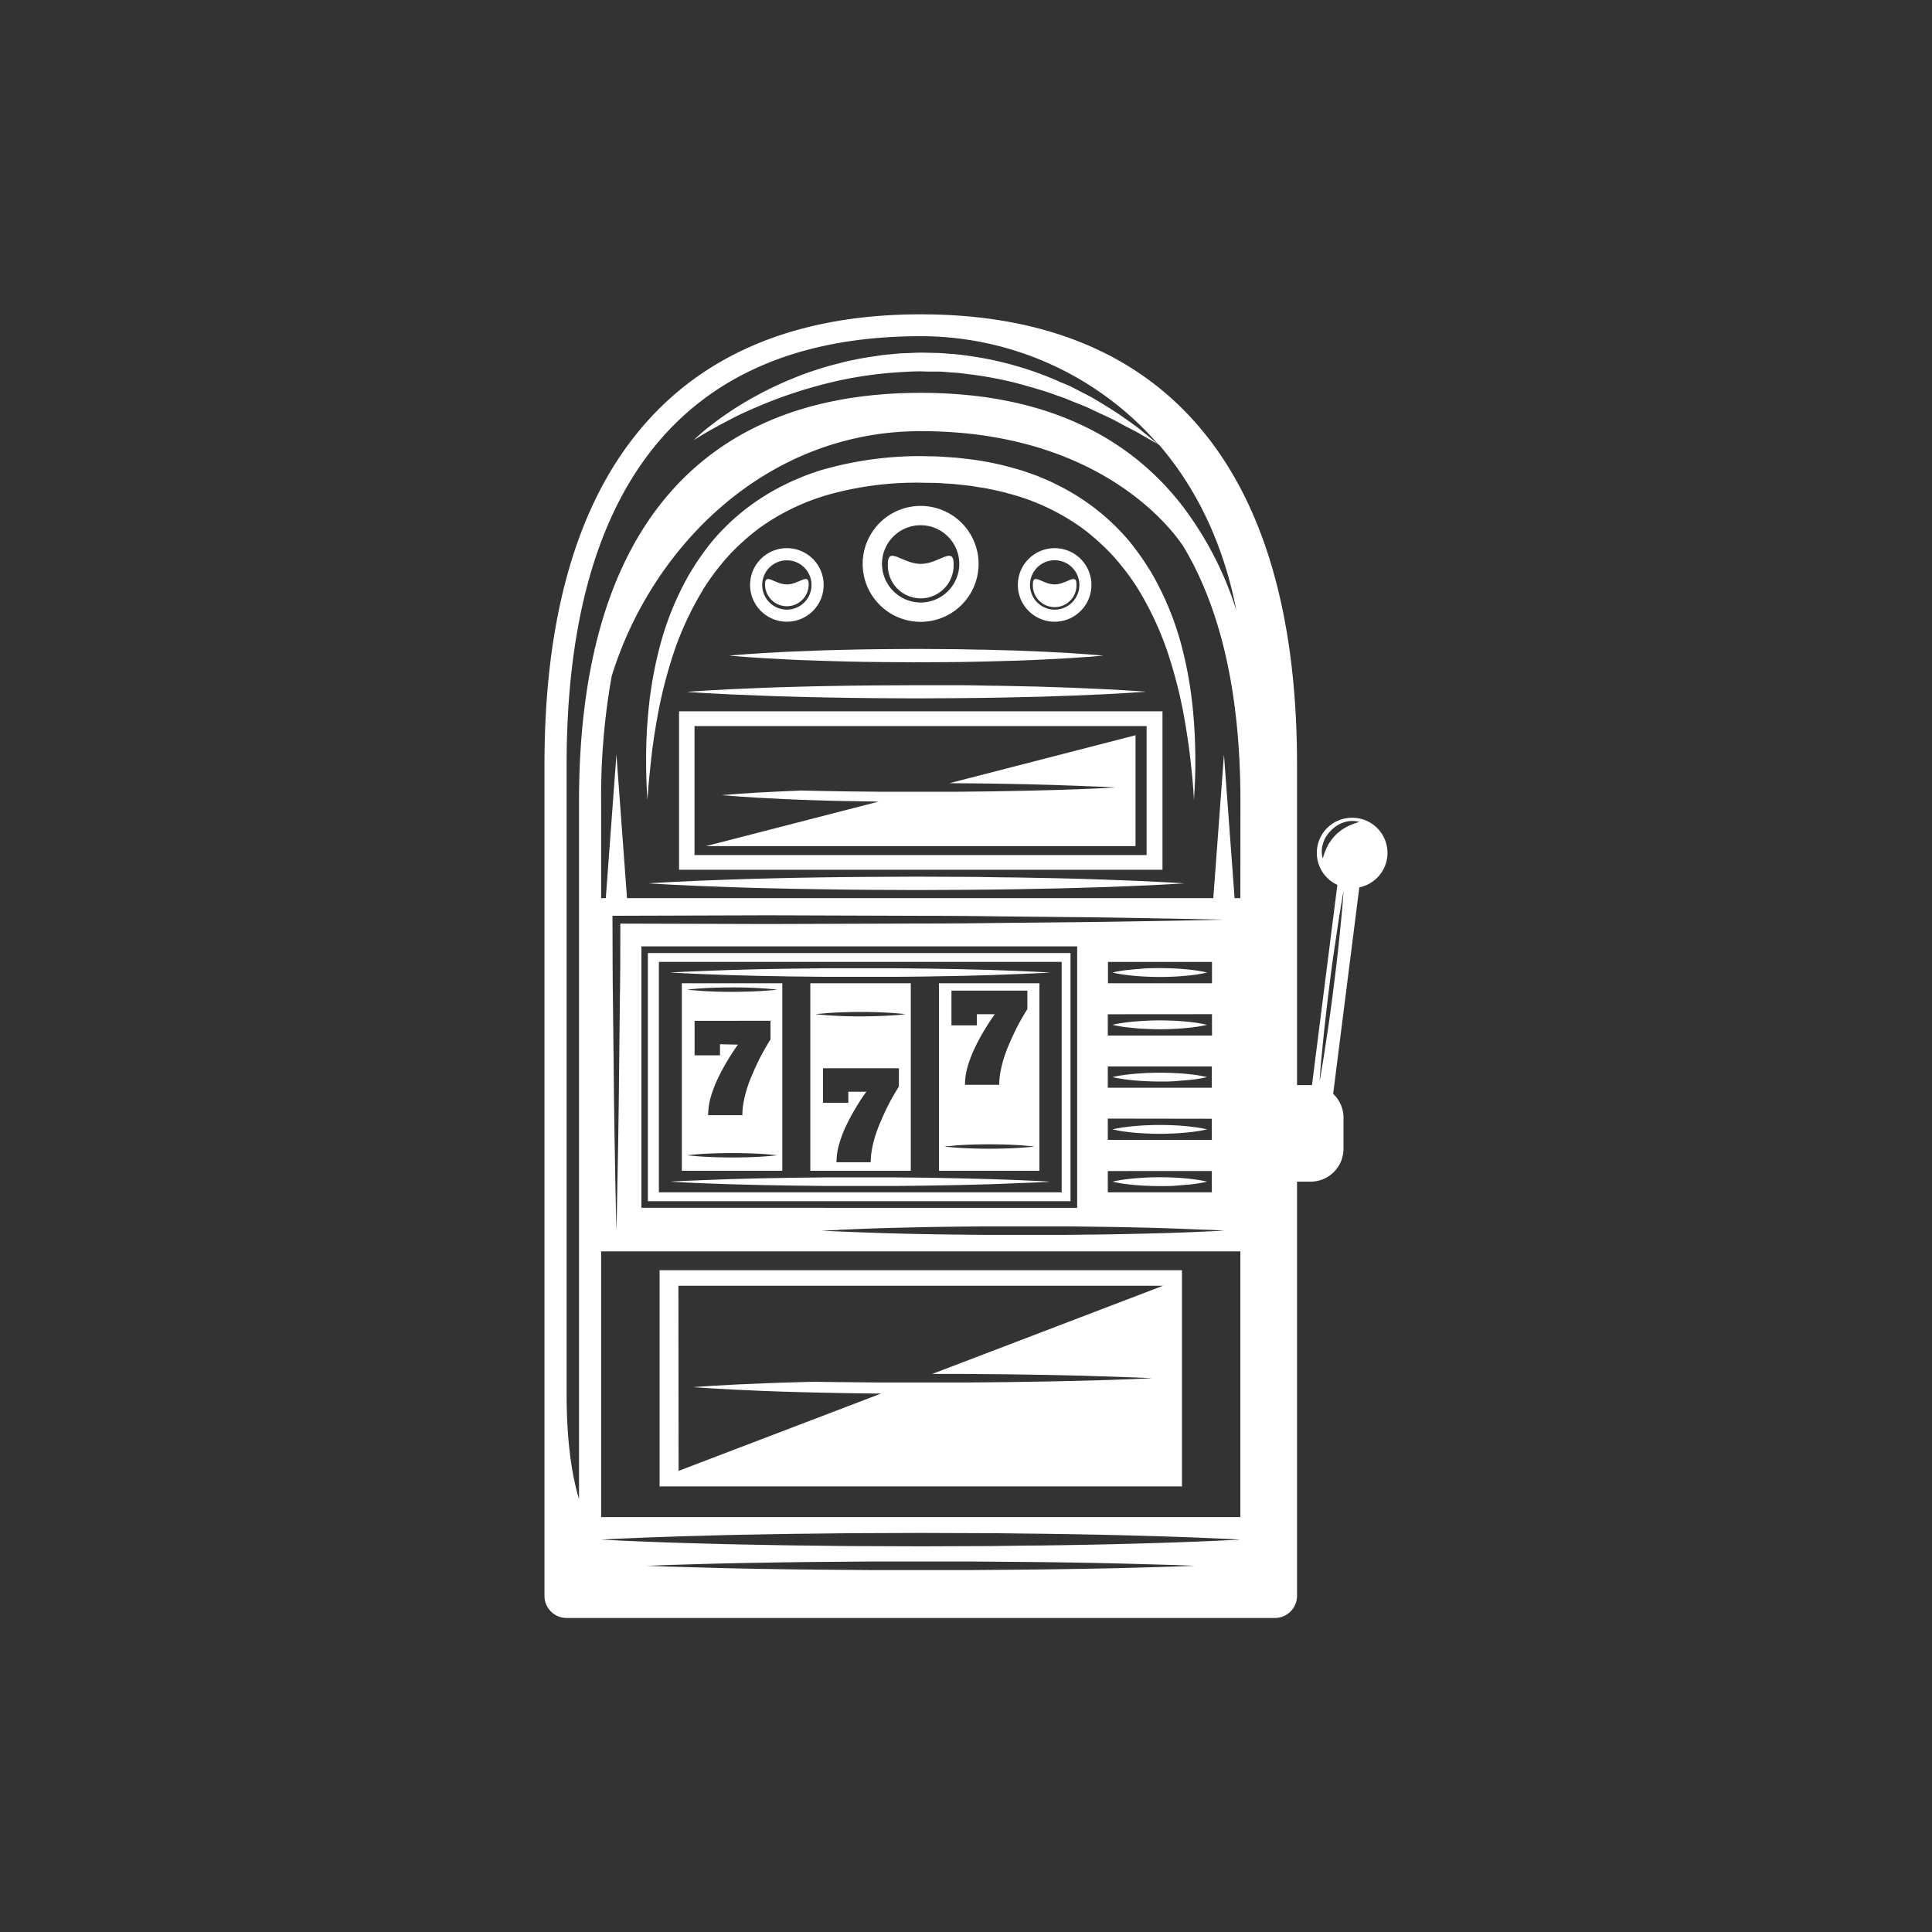 <svg id="Capa_1" data-name="Capa 1" xmlns="http://www.w3.org/2000/svg" viewBox="0 0 500 500"><rect x="0" y="0" width="500" height="500" fill="#333333" stroke="none"/><path d="M209.71,303h26V254.47h-26Zm22.92-21.82q-2,3.25-3.07,5.46c-.71,1.47-1.31,2.79-1.81,4a36.65,36.65,0,0,0-1.27,3.46,31.58,31.58,0,0,0-.83,3.39,19.14,19.14,0,0,0-.31,3.3h-8.85a16.58,16.58,0,0,1,.74-4.89,30,30,0,0,1,1.86-4.79q1.13-2.33,2.48-4.58c.91-1.5,1.79-2.84,2.65-4h-4.67v2.87H213v-8.94h19.64ZM212.1,262.35c.63,0,1.54-.15,2.63-.21,2.19-.15,5.1-.24,8-.25s5.82.1,8,.25c1.09.06,2,.17,2.64.21s1,.12,1,.12-.36,0-1,.11-1.55.15-2.64.21c-2.18.15-5.09.24-8,.25s-5.81-.1-8-.25c-1.09-.06-2-.16-2.63-.21s-1-.11-1-.11Z" fill="#fff"/><path d="M243,303h26V254.47H243Zm3.24-46.62h19.64v4.76q-2,3.26-3.06,5.46c-.71,1.47-1.32,2.79-1.82,4a34.67,34.67,0,0,0-1.26,3.45,29.53,29.53,0,0,0-.83,3.4,18,18,0,0,0-.31,3.3h-8.86a17,17,0,0,1,.74-4.9,32.37,32.37,0,0,1,1.86-4.78c.75-1.56,1.58-3.08,2.49-4.59s1.78-2.83,2.64-4h-4.66v2.88h-6.57Zm-.86,40.23c.64,0,1.55-.15,2.64-.22,2.18-.14,5.09-.24,8-.24s5.82.1,8,.24c1.09.07,2,.17,2.63.22s1,.11,1,.11-.36.05-1,.11-1.54.16-2.63.22c-2.18.14-5.09.24-8,.24s-5.82-.1-8-.24c-1.09-.07-2-.17-2.64-.22l-1-.11Z" fill="#fff"/><path d="M176.46,303h26V254.47h-26Zm2.38-47c.64-.05,1.55-.15,2.64-.21,2.18-.15,5.09-.24,8-.25s5.82.1,8,.25c1.09.06,2,.16,2.63.21s1,.11,1,.11-.36.06-1,.12-1.54.15-2.63.21c-2.18.15-5.09.24-8,.25s-5.82-.1-8-.25c-1.09-.06-2-.17-2.64-.21l-1-.12Zm7.49,14.25v2.87h-6.57v-8.94H199.4V269q-2,3.25-3.06,5.46c-.71,1.47-1.31,2.79-1.81,4a31.82,31.82,0,0,0-1.27,3.46,28.88,28.88,0,0,0-.83,3.39,18.19,18.19,0,0,0-.31,3.3h-8.85a16.9,16.9,0,0,1,.73-4.89,32.06,32.06,0,0,1,1.86-4.79q1.13-2.32,2.49-4.58c.9-1.5,1.79-2.84,2.64-4Zm-7.49,28.62c.64-.05,1.55-.15,2.64-.22,2.18-.14,5.09-.24,8-.24s5.82.1,8,.24c1.09.07,2,.17,2.63.22s1,.11,1,.11-.36.05-1,.11-1.54.16-2.63.22c-2.18.15-5.09.24-8,.24s-5.82-.1-8-.24c-1.09-.07-2-.17-2.64-.22l-1-.11Z" fill="#fff"/><path d="M305.89,384.68V328.74H170.7v55.94ZM175.57,332.75H301l-59.75,22.83,8.66,0,10.73.09c7,.08,13.46.21,19,.35s10.2.34,13.45.44,5.11.22,5.11.22-1.86.1-5.11.23-7.89.3-13.45.43-12.07.27-19,.35l-10.73.1-11.08,0-11.08,0-10.73-.1-6.45-.09-3.59.1c-3.19.07-6.2.18-9,.29-11.14.41-18.56,1-18.56,1s7.42.58,18.56,1c2.79.1,5.8.22,9,.29s6.56.19,10,.23,7.07.14,10.73.15H228l-52.38,20Z" fill="#fff"/><path d="M277.05,310.86V246.64H167.67v64.22H277.05ZM170.52,254.47v-5.54H274.76v59.64H170.52v-54.1Z" fill="#fff"/><path d="M175.74,225.09H300.85v-41H175.74Zm4-37.18h117v33.38h-117Z" fill="#fff"/><path d="M247.2,202.7c3.14,0,6.22.07,9.2.09,6,.08,11.54.21,16.32.36s8.75.33,11.53.43,4.38.22,4.38.22-1.59.1-4.38.23-6.76.3-11.53.43-10.35.27-16.32.35c-3,0-6.06.1-9.2.1l-9.5,0-9.5,0-9.2-.1c-4.1-.06-8-.13-11.6-.22l-4.71.2c-9.55.4-15.91,1-15.91,1s6.36.57,15.91,1c2.39.11,5,.22,7.71.3s5.62.19,8.6.23c2.72,0,5.53.12,8.38.14l-44.67,11.51H293.87V190.28l-48.16,12.41Z" fill="#fff"/><path d="M188.83,252.35c4.61.14,10,.27,15.75.35l8.88.1,9.17,0,9.17,0c3,0,6-.07,8.89-.1,5.76-.08,11.14-.2,15.75-.35s8.45-.34,11.14-.44,4.22-.22,4.22-.22-1.53-.1-4.22-.22-6.53-.31-11.14-.44-10-.27-15.75-.35c-2.88,0-5.86-.09-8.89-.09l-9.17,0-9.17,0-8.88.1c-5.76.08-11.14.2-15.75.35s-8.45.33-11.14.43-4.22.22-4.22.22,1.53.1,4.22.22S184.22,252.22,188.83,252.35Z" fill="#fff"/><path d="M188.83,306.47c4.61.15,10,.27,15.75.35l8.88.1,9.17,0,9.17,0c3,0,6-.07,8.89-.1,5.76-.08,11.14-.2,15.75-.35s8.45-.34,11.14-.43,4.22-.23,4.22-.23-1.53-.1-4.22-.22-6.53-.31-11.14-.43-10-.28-15.75-.36c-2.88,0-5.86-.09-8.89-.09l-9.17,0-9.17,0-8.88.1c-5.76.08-11.14.2-15.75.35s-8.45.33-11.14.43-4.22.22-4.22.22,1.53.1,4.22.23S184.22,306.34,188.83,306.47Z" fill="#fff"/><path d="M304.65,250.68c-1.43-.09-3-.13-4.49-.13s-3.06,0-4.5.14-2.77.2-3.92.35a34,34,0,0,0-3.83.65,35.19,35.19,0,0,0,3.83.66c1.15.14,2.49.27,3.92.35s3,.14,4.5.14,3.06-.05,4.49-.14,2.78-.2,3.93-.35a32.46,32.46,0,0,0,3.82-.66,35.25,35.25,0,0,0-3.82-.66C307.43,250.89,306.09,250.76,304.65,250.68Z" fill="#fff"/><path d="M295.66,266.23c1.44.08,3,.14,4.5.14s3.06-.05,4.49-.14,2.78-.2,3.93-.35a32.46,32.46,0,0,0,3.82-.66,35.25,35.25,0,0,0-3.82-.66c-1.15-.14-2.49-.27-3.93-.35s-3-.13-4.49-.13-3.06.05-4.5.14-2.77.2-3.92.35a34,34,0,0,0-3.83.65,32.42,32.42,0,0,0,3.83.66C292.89,266,294.23,266.15,295.66,266.23Z" fill="#fff"/><path d="M295.66,279.76c1.44.09,3,.14,4.5.14s3.06,0,4.49-.14,2.78-.2,3.93-.35a32.46,32.46,0,0,0,3.82-.66,35.25,35.25,0,0,0-3.82-.66c-1.15-.14-2.49-.27-3.93-.35s-3-.13-4.49-.13-3.06.05-4.5.14-2.77.2-3.92.35a34,34,0,0,0-3.83.65,32.42,32.42,0,0,0,3.83.66C292.89,279.55,294.23,279.68,295.66,279.76Z" fill="#fff"/><path d="M295.66,293.29c1.44.09,3,.14,4.5.14s3.06-.05,4.49-.14,2.78-.2,3.93-.35a32.46,32.46,0,0,0,3.82-.66,34,34,0,0,0-3.82-.65c-1.15-.15-2.49-.28-3.93-.36s-3-.13-4.49-.13-3.06.05-4.5.14-2.77.2-3.92.35a34,34,0,0,0-3.83.65,32.42,32.42,0,0,0,3.83.66C292.89,293.09,294.23,293.21,295.66,293.29Z" fill="#fff"/><path d="M295.66,306.82c1.44.09,3,.14,4.5.14s3.06,0,4.49-.14,2.78-.2,3.93-.35a32.46,32.46,0,0,0,3.82-.66,34,34,0,0,0-3.82-.65c-1.15-.15-2.49-.28-3.93-.36s-3-.13-4.49-.13-3.06.05-4.5.14-2.77.2-3.92.35a34,34,0,0,0-3.83.65,32.42,32.42,0,0,0,3.83.66C292.89,306.62,294.23,306.74,295.66,306.82Z" fill="#fff"/><path d="M350,211.64A9.09,9.09,0,0,0,346.11,229l-6.57,51.83-.37,0h-3.5v-83c0-36.28-7.66-64.62-22.78-84.22-16.51-21.41-41.6-32.26-74.6-32.26s-58.09,10.85-74.6,32.26c-15.12,19.6-22.78,47.94-22.78,84.22V413a5.72,5.72,0,0,0,5.73,5.73h183.3a5.72,5.72,0,0,0,5.73-5.73V305.81h3.5a8.53,8.53,0,0,0,8.53-8.53v-8a8.51,8.51,0,0,0-2.68-6.2l6.77-53.44a9.09,9.09,0,0,0-1.8-18ZM316.77,238c-6.55.17-13.1.28-19.66.39s-13.1.22-19.65.28l-19.66.2q-9.83.14-19.65.14l-39.31.13-38.3-.11c0,6.36,0,12.73-.11,19.1l-.22,20.12q-.09,10.05-.28,20.12c-.12,6.7-.23,13.41-.4,20.12-.18-6.71-.29-13.42-.41-20.12s-.22-13.42-.28-20.12l-.22-20.12c-.09-6.71-.08-13.42-.11-20.13v-1h1l39.31-.12,39.31.13q9.82,0,19.65.14l19.66.2c6.55.05,13.1.16,19.65.28S310.22,237.88,316.77,238Zm-99.62,80.27c2.84-.1,6.91-.31,11.79-.44s10.57-.27,16.67-.35l9.4-.1,9.71,0,9.71,0c3.2,0,6.35.07,9.4.1,6.1.08,11.79.2,16.67.35s8.95.34,11.8.43,4.47.23,4.47.23-1.63.1-4.47.22-6.92.31-11.8.44-10.57.27-16.67.35c-3.05,0-6.2.09-9.4.09l-9.71,0-9.71,0-9.4-.1c-6.1-.08-11.79-.2-16.67-.35s-8.95-.33-11.79-.43-4.48-.22-4.48-.22S214.3,318.43,217.15,318.31ZM170,312.58h-4V244.92H278.77v67.66H170Zm143.66-50.11V268H286.7v-5.51Zm-26.92-8v-5.52h26.92v5.52ZM313.62,276v5.51H286.7V276Zm0,13.53V295H286.7v-5.51Zm0,13.53v5.51H286.7v-5.51ZM321,323.85v68.78H155.57V323.85ZM181.42,397.46c3.88-.11,8.08-.23,12.52-.3s9.13-.19,14-.23,9.85-.14,14.94-.15l15.43-.06,15.43.06c5.09,0,10.1.1,14.94.14,9.7.12,18.74.31,26.5.53,15.51.41,25.85,1,25.85,1s-10.34.58-25.85,1c-7.76.23-16.8.41-26.5.53-4.84,0-9.85.15-14.94.15l-15.43.06-15.43-.06c-5.09,0-10.09-.11-14.94-.15s-9.53-.15-14-.23-8.64-.19-12.52-.3c-15.51-.41-25.85-1-25.85-1S165.91,397.86,181.42,397.46ZM173.47,405c3.87-.1,9.42-.3,16.06-.43s14.41-.27,22.72-.35l12.81-.1,13.23,0,13.23,0,12.81.1c8.31.08,16.07.2,22.72.35s12.19.33,16.07.43l6.09.22-6.09.23c-3.88.1-9.42.3-16.07.43s-14.41.27-22.72.35l-12.81.1-13.23,0-13.23,0-12.81-.1c-8.31-.08-16.07-.2-22.72-.35s-12.19-.34-16.06-.43l-6.1-.23ZM321,232.44h-1.49l-2.75-37.17L314,232.44H162.27l-2.74-37.17-2.75,37.17h-1.21V207.32A177.3,177.3,0,0,1,158.3,175c10.19-33.1,39.68-63.42,80-63.42,48.16,0,66.56,27.61,68.1,30.08,10,16.8,14.62,39.14,14.62,65.65ZM146.64,197.76c0-67.59,27-110.75,91.65-110.75a81.45,81.45,0,0,1,61.58,28.13c-.37-.32-1.83-1.56-4.21-3.49-1.36-1.17-3.15-2.39-5.19-3.83s-4.45-2.9-7.1-4.49c-1.31-.8-2.77-1.48-4.24-2.27l-2.26-1.16-2.41-1A85.18,85.18,0,0,0,264,95a87.19,87.19,0,0,0-11.7-2.67c-2-.3-4.06-.62-6.14-.74-1-.07-2.07-.17-3.1-.23l-3.13-.07c-2.08-.09-4.16.08-6.23.14-1,0-2.06.17-3.09.25s-2.05.17-3.06.34c-2,.3-4,.57-6,1-1,.21-2,.38-2.92.62l-2.85.73c-1.88.49-3.7,1.06-5.47,1.65s-3.49,1.23-5.12,1.92a89.07,89.07,0,0,0-9,4.23,85.45,85.45,0,0,0-12.45,8.1c-1.41,1.09-2.46,2-3.17,2.67-.37.32-.61.56-.79.74l-.28.26,1.24-.78c.8-.51,2-1.21,3.54-2.08s3.45-1.86,5.63-3,4.72-2.23,7.49-3.39,5.82-2.29,9.08-3.33,6.75-2,10.37-2.82a105.92,105.92,0,0,1,11.29-1.83c1.94-.21,3.9-.34,5.86-.46s3.93-.19,5.91-.09l2.95,0c1,0,2,.14,2.95.2s2,.11,2.93.24l2.91.36a101.85,101.85,0,0,1,11.23,2.13c3.59,1,7.06,1.93,10.27,3.12l2.39.84,2.28.94c1.49.62,3,1.14,4.32,1.79,2.7,1.32,5.27,2.39,7.41,3.59s4.11,2.09,5.61,3c2.84,1.65,4.57,2.61,4.81,2.74,9.39,10.92,16.56,25.14,20,42.86A88.82,88.82,0,0,0,306.06,131c-15-19.46-37.81-29.33-67.77-29.33s-52.76,9.87-67.77,29.33c-13.72,17.79-20.67,43.48-20.67,76.35V387.94c-1.64-5.38-3.21-14-3.21-27.17ZM344.86,217c-.28.31-.49.67-.73,1s-.44.67-.59,1a10.19,10.19,0,0,0-.45,1,12.59,12.59,0,0,0-.57,1.56c-.12.4-.2.63-.2.63s-.06-.24-.14-.65a3.22,3.22,0,0,1-.08-.76,5,5,0,0,1,0-1,5.27,5.27,0,0,1,.22-1.19,8.84,8.84,0,0,1,.44-1.28,8.62,8.62,0,0,1,.74-1.26,9.44,9.44,0,0,1,1-1.16,8.77,8.77,0,0,1,1.17-1,8.62,8.62,0,0,1,1.26-.74,8.84,8.84,0,0,1,1.28-.44,5.29,5.29,0,0,1,1.18-.22,5,5,0,0,1,1,0,3.44,3.44,0,0,1,.77.08c.42.08.65.14.65.14l-.63.2a13.88,13.88,0,0,0-1.56.57,8.31,8.31,0,0,0-1,.46c-.34.15-.66.39-1,.58s-.68.46-1,.73a10.34,10.34,0,0,0-1.79,1.79Zm2.69,15.85c-.13,1.36-.26,3.3-.5,5.61s-.48,5-.81,7.92-.7,6-1.08,9-.79,6.16-1.2,9-.84,5.57-1.18,7.87-.7,4.22-.91,5.56-.38,2.1-.38,2.1.06-.77.16-2.13.25-3.29.49-5.61.49-5,.82-7.91.69-6,1.07-9.06.79-6.16,1.21-9,.83-5.57,1.17-7.87.7-4.21.91-5.56.38-2.1.38-2.1S347.65,231.52,347.55,232.87Z" fill="#fff"/><path d="M305.82,167.26A76.58,76.58,0,0,0,298.43,149a68.92,68.92,0,0,0-6.22-9,57.79,57.79,0,0,0-18.32-14.38c-.9-.43-1.79-.92-2.73-1.31l-2.8-1.18c-1.91-.67-3.83-1.4-5.8-1.91a74.41,74.41,0,0,0-12-2.42l-3.06-.35-3.11-.21c-2.15-.17-3.92-.13-6.08-.2a92,92,0,0,0-24.26,3.2c-2,.51-3.89,1.22-5.8,1.9l-2.81,1.18c-.93.39-1.82.88-2.73,1.31A57.52,57.52,0,0,0,184.38,140a68.83,68.83,0,0,0-6.22,9,77,77,0,0,0-7.39,18.27,103.12,103.12,0,0,0-2.91,16.2c-.49,4.85-.64,9.09-.65,12.58s.08,6.22.18,8.07.16,2.85.16,2.85l.23-2.84c.12-1.86.41-4.57.78-8s1-7.58,1.89-12.28a121.29,121.29,0,0,1,4.08-15.43,81.81,81.81,0,0,1,8-16.76,62.9,62.9,0,0,1,6.1-7.92,59.86,59.86,0,0,1,7.68-6.92,57.73,57.73,0,0,1,19.5-9.18,84.7,84.7,0,0,1,22.48-2.72c1.8.07,4,0,5.79.17l2.81.18,2.83.3c.94.09,1.88.22,2.81.39s1.86.27,2.79.44c1.83.39,3.67.74,5.45,1.26a57.5,57.5,0,0,1,19.5,9.16,60.61,60.61,0,0,1,7.68,6.93,64.74,64.74,0,0,1,6.1,7.91,81.75,81.75,0,0,1,8,16.76,123.14,123.14,0,0,1,4.09,15.43c.86,4.7,1.5,8.85,1.89,12.28s.66,6.14.78,8L309,207l.16-2.85c.11-1.86.22-4.59.19-8.07s-.16-7.73-.65-12.58A102.92,102.92,0,0,0,305.82,167.26Z" fill="#fff"/><path d="M253.26,145.93a15,15,0,1,0-15,15A15,15,0,0,0,253.26,145.93Zm-25,0a10,10,0,1,1,10,10A10.06,10.06,0,0,1,228.25,145.93Z" fill="#fff"/><path d="M282.46,151.38a9.52,9.52,0,1,0-9.52,9.52A9.51,9.51,0,0,0,282.46,151.38Zm-15.9,0a6.39,6.39,0,1,1,6.38,6.39A6.38,6.38,0,0,1,266.56,151.38Z" fill="#fff"/><path d="M213.16,151.38a9.52,9.52,0,1,0-9.52,9.52A9.51,9.51,0,0,0,213.16,151.38Zm-15.9,0a6.38,6.38,0,1,1,6.38,6.39A6.38,6.38,0,0,1,197.26,151.38Z" fill="#fff"/><path d="M246.8,145.93c0-4.7-3.81,0-8.51,0s-8.51-4.7-8.51,0a8.51,8.51,0,1,0,17,0Z" fill="#fff"/><path d="M278.59,151.24c0-3.12-2.53,0-5.65,0s-5.64-3.12-5.64,0a5.65,5.65,0,1,0,11.29,0Z" fill="#fff"/><path d="M209.29,151.24c0-3.12-2.53,0-5.65,0s-5.65-3.12-5.65,0a5.65,5.65,0,1,0,11.3,0Z" fill="#fff"/><path d="M262.64,227.08c-4.07,0-8.27-.15-12.53-.15l-12.94-.05-12.93.06c-4.27,0-8.46.1-12.53.14s-8,.15-11.71.23-7.25.19-10.5.3c-13,.41-21.67,1-21.67,1s8.67.58,21.67,1c3.25.1,6.77.22,10.5.29s7.65.19,11.71.23,8.26.14,12.53.15l12.93.06,12.94-.06c4.26,0,8.46-.1,12.53-.14,8.12-.12,15.71-.31,22.21-.53,13-.41,21.67-1,21.67-1s-8.67-.58-21.67-1C278.35,227.38,270.76,227.2,262.64,227.08Z" fill="#fff"/><path d="M196.3,180c2.79.11,5.81.23,9,.3s6.56.19,10,.23,7.09.14,10.75.15l11.08.06,11.09-.06c3.66,0,7.26-.1,10.74-.14,7-.12,13.47-.31,19.05-.53,11.14-.41,18.58-1,18.58-1s-7.44-.58-18.58-1c-5.58-.23-12.08-.41-19.05-.53-3.48,0-7.08-.15-10.74-.15l-11.09,0-11.08.06c-3.66,0-7.26.1-10.75.14s-6.85.15-10,.23-6.21.19-9,.3c-11.15.41-18.58,1-18.58,1S185.15,179.62,196.3,180Z" fill="#fff"/><path d="M203.88,170.67c2.27.11,4.73.22,7.33.29s5.35.19,8.18.24,5.77.14,8.75.14l9,.06,9-.05c3,0,5.91-.11,8.74-.15,5.68-.12,11-.3,15.52-.53,9.07-.41,15.13-1,15.13-1s-6.06-.58-15.13-1c-4.54-.22-9.84-.41-15.52-.53-2.83,0-5.76-.14-8.74-.14l-9-.06-9,.06c-3,0-5.91.1-8.75.15s-5.58.14-8.18.23-5.06.19-7.33.29c-9.08.41-15.13,1-15.13,1S194.8,170.26,203.88,170.67Z" fill="#fff"/></svg>
